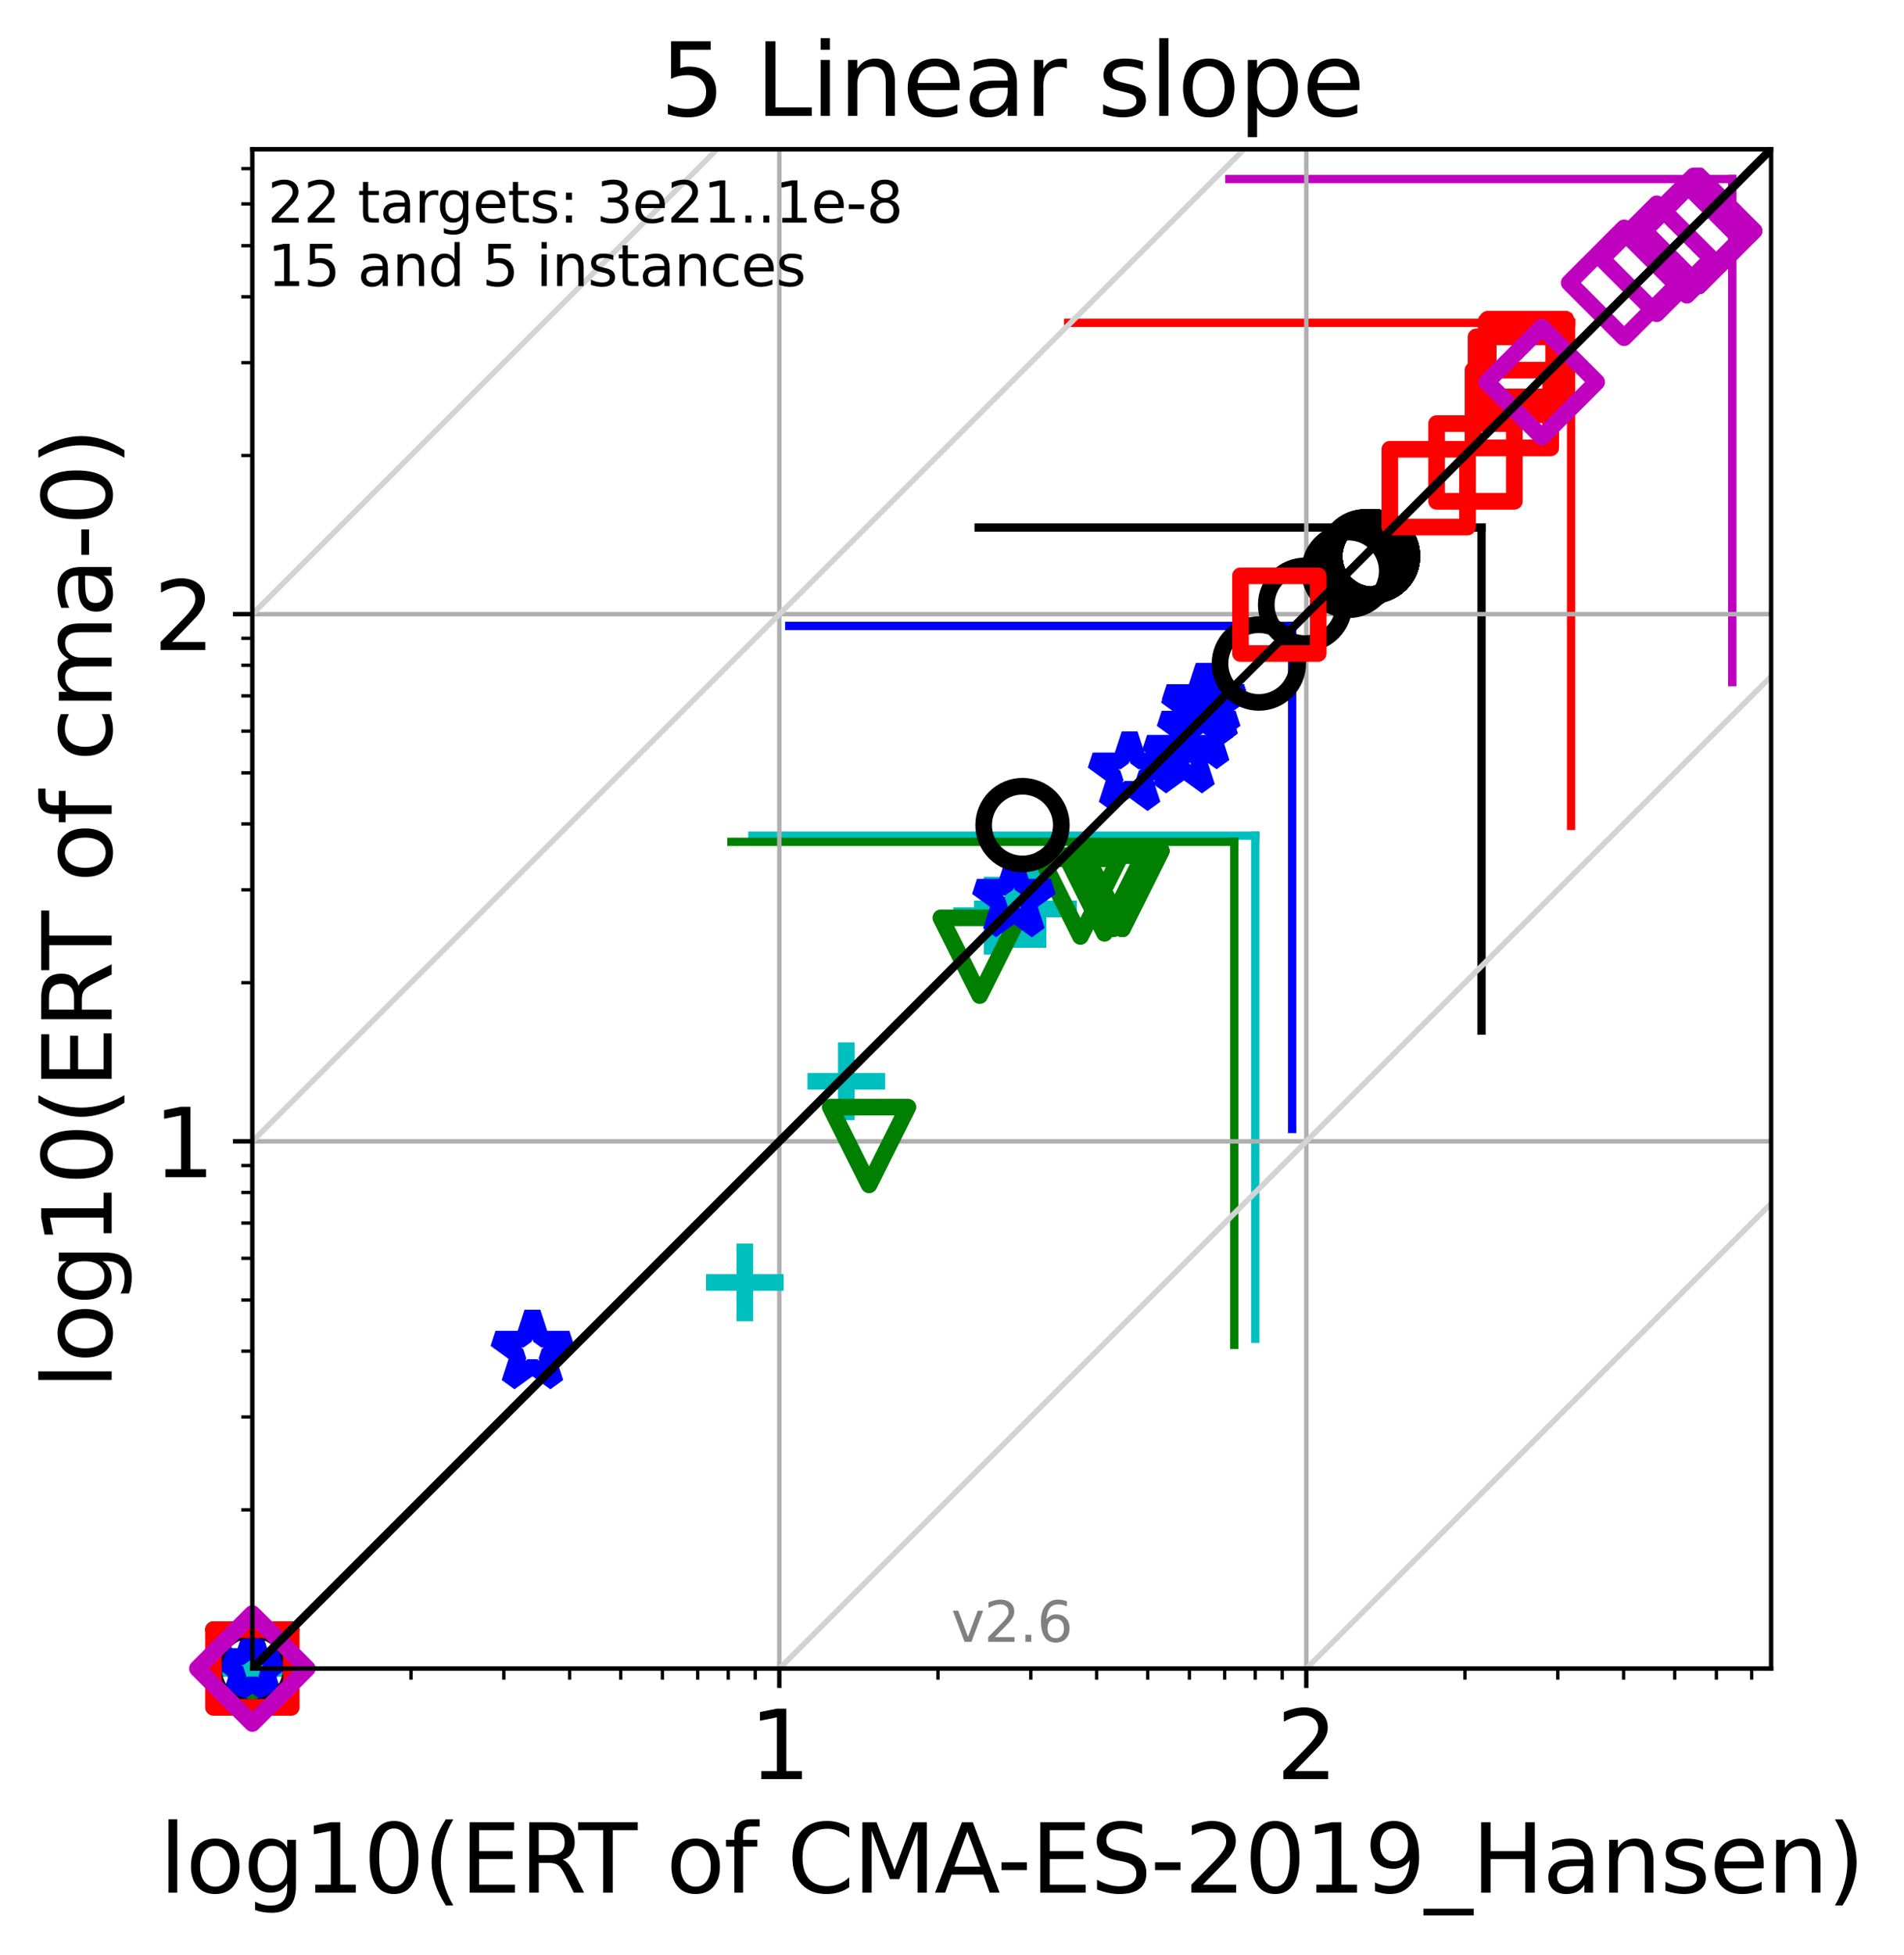 <?xml version="1.0" encoding="utf-8" standalone="no"?>
<!DOCTYPE svg PUBLIC "-//W3C//DTD SVG 1.1//EN"
  "http://www.w3.org/Graphics/SVG/1.1/DTD/svg11.dtd">
<svg xmlns:xlink="http://www.w3.org/1999/xlink" width="343.054pt" height="352.096pt" viewBox="0 0 343.054 352.096" xmlns="http://www.w3.org/2000/svg" version="1.1">
 <defs>
  <style type="text/css">*{stroke-linejoin: round; stroke-linecap: butt}</style>
 </defs>
 <g id="figure_1">
  <g id="patch_1">
   <path d="M 0 352.096 
L 343.054 352.096 
L 343.054 0 
L 0 0 
z
" style="fill: #ffffff"/>
  </g>
  <g id="axes_1">
   <g id="patch_2">
    <path d="M 45.469 300.517 
L 319.109 300.517 
L 319.109 26.877 
L 45.469 26.877 
z
" style="fill: #ffffff"/>
   </g>
   <g id="line2d_1">
    <path d="M 226.167 241.122 
L 226.167 150.517 
" clip-path="url(#pdf4731af48)" style="fill: none; stroke: #00bfbf; stroke-width: 1.5; stroke-linecap: square"/>
   </g>
   <g id="line2d_2">
    <path d="M 135.562 150.517 
L 226.167 150.517 
" clip-path="url(#pdf4731af48)" style="fill: none; stroke: #00bfbf; stroke-width: 1.5; stroke-linecap: square"/>
   </g>
   <g id="line2d_3">
    <path d="M 222.391 242.222 
L 222.391 151.617 
" clip-path="url(#pdf4731af48)" style="fill: none; stroke: #008000; stroke-width: 1.5; stroke-linecap: square"/>
   </g>
   <g id="line2d_4">
    <path d="M 131.786 151.617 
L 222.391 151.617 
" clip-path="url(#pdf4731af48)" style="fill: none; stroke: #008000; stroke-width: 1.5; stroke-linecap: square"/>
   </g>
   <g id="line2d_5">
    <path d="M 232.817 203.338 
L 232.817 112.733 
" clip-path="url(#pdf4731af48)" style="fill: none; stroke: #0000ff; stroke-width: 1.5; stroke-linecap: square"/>
   </g>
   <g id="line2d_6">
    <path d="M 142.212 112.733 
L 232.817 112.733 
" clip-path="url(#pdf4731af48)" style="fill: none; stroke: #0000ff; stroke-width: 1.5; stroke-linecap: square"/>
   </g>
   <g id="line2d_7">
    <path d="M 266.933 185.618 
L 266.933 95.012 
" clip-path="url(#pdf4731af48)" style="fill: none; stroke: #000000; stroke-width: 1.5; stroke-linecap: square"/>
   </g>
   <g id="line2d_8">
    <path d="M 176.328 95.012 
L 266.933 95.012 
" clip-path="url(#pdf4731af48)" style="fill: none; stroke: #000000; stroke-width: 1.5; stroke-linecap: square"/>
   </g>
   <g id="line2d_9">
    <path d="M 283.074 148.747 
L 283.074 58.142 
" clip-path="url(#pdf4731af48)" style="fill: none; stroke: #ff0000; stroke-width: 1.5; stroke-linecap: square"/>
   </g>
   <g id="line2d_10">
    <path d="M 192.469 58.142 
L 283.074 58.142 
" clip-path="url(#pdf4731af48)" style="fill: none; stroke: #ff0000; stroke-width: 1.5; stroke-linecap: square"/>
   </g>
   <g id="line2d_11">
    <path d="M 312.108 122.849 
L 312.108 32.244 
" clip-path="url(#pdf4731af48)" style="fill: none; stroke: #bf00bf; stroke-width: 1.5; stroke-linecap: square"/>
   </g>
   <g id="line2d_12">
    <path d="M 221.503 32.244 
L 312.108 32.244 
" clip-path="url(#pdf4731af48)" style="fill: none; stroke: #bf00bf; stroke-width: 1.5; stroke-linecap: square"/>
   </g>
   <g id="matplotlib.axis_1">
    <g id="xtick_1">
     <g id="line2d_13">
      <path d="M 140.419 300.517 
L 140.419 26.877 
" clip-path="url(#pdf4731af48)" style="fill: none; stroke: #b0b0b0; stroke-width: 0.8; stroke-linecap: square"/>
     </g>
     <g id="line2d_14">
      <defs>
       <path id="maa5100e353" d="M 0 0 
L 0 3.5 
" style="stroke: #000000; stroke-width: 0.8"/>
      </defs>
      <g>
       <use xlink:href="#maa5100e353" x="140.419" y="300.517" style="stroke: #000000; stroke-width: 0.8"/>
      </g>
     </g>
     <g id="text_1">
      <!-- 1 -->
      <g transform="translate(135.011 320.435)scale(0.17 -0.17)">
       <defs>
        <path id="DejaVuSans-31" d="M 794 531 
L 1825 531 
L 1825 4091 
L 703 3866 
L 703 4441 
L 1819 4666 
L 2450 4666 
L 2450 531 
L 3481 531 
L 3481 0 
L 794 0 
L 794 531 
z
" transform="scale(0.016)"/>
       </defs>
       <use xlink:href="#DejaVuSans-31"/>
      </g>
     </g>
    </g>
    <g id="xtick_2">
     <g id="line2d_15">
      <path d="M 235.369 300.517 
L 235.369 26.877 
" clip-path="url(#pdf4731af48)" style="fill: none; stroke: #b0b0b0; stroke-width: 0.8; stroke-linecap: square"/>
     </g>
     <g id="line2d_16">
      <g>
       <use xlink:href="#maa5100e353" x="235.369" y="300.517" style="stroke: #000000; stroke-width: 0.8"/>
      </g>
     </g>
     <g id="text_2">
      <!-- 2 -->
      <g transform="translate(229.96 320.435)scale(0.17 -0.17)">
       <defs>
        <path id="DejaVuSans-32" d="M 1228 531 
L 3431 531 
L 3431 0 
L 469 0 
L 469 531 
Q 828 903 1448 1529 
Q 2069 2156 2228 2338 
Q 2531 2678 2651 2914 
Q 2772 3150 2772 3378 
Q 2772 3750 2511 3984 
Q 2250 4219 1831 4219 
Q 1534 4219 1204 4116 
Q 875 4013 500 3803 
L 500 4441 
Q 881 4594 1212 4672 
Q 1544 4750 1819 4750 
Q 2544 4750 2975 4387 
Q 3406 4025 3406 3419 
Q 3406 3131 3298 2873 
Q 3191 2616 2906 2266 
Q 2828 2175 2409 1742 
Q 1991 1309 1228 531 
z
" transform="scale(0.016)"/>
       </defs>
       <use xlink:href="#DejaVuSans-32"/>
      </g>
     </g>
    </g>
    <g id="xtick_3">
     <g id="line2d_17">
      <defs>
       <path id="mcaf0b23f7b" d="M 0 0 
L 0 2 
" style="stroke: #000000; stroke-width: 0.6"/>
      </defs>
      <g>
       <use xlink:href="#mcaf0b23f7b" x="74.052" y="300.517" style="stroke: #000000; stroke-width: 0.6"/>
      </g>
     </g>
    </g>
    <g id="xtick_4">
     <g id="line2d_18">
      <g>
       <use xlink:href="#mcaf0b23f7b" x="90.772" y="300.517" style="stroke: #000000; stroke-width: 0.6"/>
      </g>
     </g>
    </g>
    <g id="xtick_5">
     <g id="line2d_19">
      <g>
       <use xlink:href="#mcaf0b23f7b" x="102.635" y="300.517" style="stroke: #000000; stroke-width: 0.6"/>
      </g>
     </g>
    </g>
    <g id="xtick_6">
     <g id="line2d_20">
      <g>
       <use xlink:href="#mcaf0b23f7b" x="111.836" y="300.517" style="stroke: #000000; stroke-width: 0.6"/>
      </g>
     </g>
    </g>
    <g id="xtick_7">
     <g id="line2d_21">
      <g>
       <use xlink:href="#mcaf0b23f7b" x="119.354" y="300.517" style="stroke: #000000; stroke-width: 0.6"/>
      </g>
     </g>
    </g>
    <g id="xtick_8">
     <g id="line2d_22">
      <g>
       <use xlink:href="#mcaf0b23f7b" x="125.711" y="300.517" style="stroke: #000000; stroke-width: 0.6"/>
      </g>
     </g>
    </g>
    <g id="xtick_9">
     <g id="line2d_23">
      <g>
       <use xlink:href="#mcaf0b23f7b" x="131.217" y="300.517" style="stroke: #000000; stroke-width: 0.6"/>
      </g>
     </g>
    </g>
    <g id="xtick_10">
     <g id="line2d_24">
      <g>
       <use xlink:href="#mcaf0b23f7b" x="136.074" y="300.517" style="stroke: #000000; stroke-width: 0.6"/>
      </g>
     </g>
    </g>
    <g id="xtick_11">
     <g id="line2d_25">
      <g>
       <use xlink:href="#mcaf0b23f7b" x="169.002" y="300.517" style="stroke: #000000; stroke-width: 0.6"/>
      </g>
     </g>
    </g>
    <g id="xtick_12">
     <g id="line2d_26">
      <g>
       <use xlink:href="#mcaf0b23f7b" x="185.721" y="300.517" style="stroke: #000000; stroke-width: 0.6"/>
      </g>
     </g>
    </g>
    <g id="xtick_13">
     <g id="line2d_27">
      <g>
       <use xlink:href="#mcaf0b23f7b" x="197.584" y="300.517" style="stroke: #000000; stroke-width: 0.6"/>
      </g>
     </g>
    </g>
    <g id="xtick_14">
     <g id="line2d_28">
      <g>
       <use xlink:href="#mcaf0b23f7b" x="206.786" y="300.517" style="stroke: #000000; stroke-width: 0.6"/>
      </g>
     </g>
    </g>
    <g id="xtick_15">
     <g id="line2d_29">
      <g>
       <use xlink:href="#mcaf0b23f7b" x="214.304" y="300.517" style="stroke: #000000; stroke-width: 0.6"/>
      </g>
     </g>
    </g>
    <g id="xtick_16">
     <g id="line2d_30">
      <g>
       <use xlink:href="#mcaf0b23f7b" x="220.661" y="300.517" style="stroke: #000000; stroke-width: 0.6"/>
      </g>
     </g>
    </g>
    <g id="xtick_17">
     <g id="line2d_31">
      <g>
       <use xlink:href="#mcaf0b23f7b" x="226.167" y="300.517" style="stroke: #000000; stroke-width: 0.6"/>
      </g>
     </g>
    </g>
    <g id="xtick_18">
     <g id="line2d_32">
      <g>
       <use xlink:href="#mcaf0b23f7b" x="231.024" y="300.517" style="stroke: #000000; stroke-width: 0.6"/>
      </g>
     </g>
    </g>
    <g id="xtick_19">
     <g id="line2d_33">
      <g>
       <use xlink:href="#mcaf0b23f7b" x="263.951" y="300.517" style="stroke: #000000; stroke-width: 0.6"/>
      </g>
     </g>
    </g>
    <g id="xtick_20">
     <g id="line2d_34">
      <g>
       <use xlink:href="#mcaf0b23f7b" x="280.671" y="300.517" style="stroke: #000000; stroke-width: 0.6"/>
      </g>
     </g>
    </g>
    <g id="xtick_21">
     <g id="line2d_35">
      <g>
       <use xlink:href="#mcaf0b23f7b" x="292.534" y="300.517" style="stroke: #000000; stroke-width: 0.6"/>
      </g>
     </g>
    </g>
    <g id="xtick_22">
     <g id="line2d_36">
      <g>
       <use xlink:href="#mcaf0b23f7b" x="301.736" y="300.517" style="stroke: #000000; stroke-width: 0.6"/>
      </g>
     </g>
    </g>
    <g id="xtick_23">
     <g id="line2d_37">
      <g>
       <use xlink:href="#mcaf0b23f7b" x="309.254" y="300.517" style="stroke: #000000; stroke-width: 0.6"/>
      </g>
     </g>
    </g>
    <g id="xtick_24">
     <g id="line2d_38">
      <g>
       <use xlink:href="#mcaf0b23f7b" x="315.61" y="300.517" style="stroke: #000000; stroke-width: 0.6"/>
      </g>
     </g>
    </g>
    <g id="text_3">
     <!-- log10(ERT of CMA-ES-2019_Hansen) -->
     <g transform="translate(28.725 340.887)scale(0.17 -0.17)">
      <defs>
       <path id="DejaVuSans-6c" d="M 603 4863 
L 1178 4863 
L 1178 0 
L 603 0 
L 603 4863 
z
" transform="scale(0.016)"/>
       <path id="DejaVuSans-6f" d="M 1959 3097 
Q 1497 3097 1228 2736 
Q 959 2375 959 1747 
Q 959 1119 1226 758 
Q 1494 397 1959 397 
Q 2419 397 2687 759 
Q 2956 1122 2956 1747 
Q 2956 2369 2687 2733 
Q 2419 3097 1959 3097 
z
M 1959 3584 
Q 2709 3584 3137 3096 
Q 3566 2609 3566 1747 
Q 3566 888 3137 398 
Q 2709 -91 1959 -91 
Q 1206 -91 779 398 
Q 353 888 353 1747 
Q 353 2609 779 3096 
Q 1206 3584 1959 3584 
z
" transform="scale(0.016)"/>
       <path id="DejaVuSans-67" d="M 2906 1791 
Q 2906 2416 2648 2759 
Q 2391 3103 1925 3103 
Q 1463 3103 1205 2759 
Q 947 2416 947 1791 
Q 947 1169 1205 825 
Q 1463 481 1925 481 
Q 2391 481 2648 825 
Q 2906 1169 2906 1791 
z
M 3481 434 
Q 3481 -459 3084 -895 
Q 2688 -1331 1869 -1331 
Q 1566 -1331 1297 -1286 
Q 1028 -1241 775 -1147 
L 775 -588 
Q 1028 -725 1275 -790 
Q 1522 -856 1778 -856 
Q 2344 -856 2625 -561 
Q 2906 -266 2906 331 
L 2906 616 
Q 2728 306 2450 153 
Q 2172 0 1784 0 
Q 1141 0 747 490 
Q 353 981 353 1791 
Q 353 2603 747 3093 
Q 1141 3584 1784 3584 
Q 2172 3584 2450 3431 
Q 2728 3278 2906 2969 
L 2906 3500 
L 3481 3500 
L 3481 434 
z
" transform="scale(0.016)"/>
       <path id="DejaVuSans-30" d="M 2034 4250 
Q 1547 4250 1301 3770 
Q 1056 3291 1056 2328 
Q 1056 1369 1301 889 
Q 1547 409 2034 409 
Q 2525 409 2770 889 
Q 3016 1369 3016 2328 
Q 3016 3291 2770 3770 
Q 2525 4250 2034 4250 
z
M 2034 4750 
Q 2819 4750 3233 4129 
Q 3647 3509 3647 2328 
Q 3647 1150 3233 529 
Q 2819 -91 2034 -91 
Q 1250 -91 836 529 
Q 422 1150 422 2328 
Q 422 3509 836 4129 
Q 1250 4750 2034 4750 
z
" transform="scale(0.016)"/>
       <path id="DejaVuSans-28" d="M 1984 4856 
Q 1566 4138 1362 3434 
Q 1159 2731 1159 2009 
Q 1159 1288 1364 580 
Q 1569 -128 1984 -844 
L 1484 -844 
Q 1016 -109 783 600 
Q 550 1309 550 2009 
Q 550 2706 781 3412 
Q 1013 4119 1484 4856 
L 1984 4856 
z
" transform="scale(0.016)"/>
       <path id="DejaVuSans-45" d="M 628 4666 
L 3578 4666 
L 3578 4134 
L 1259 4134 
L 1259 2753 
L 3481 2753 
L 3481 2222 
L 1259 2222 
L 1259 531 
L 3634 531 
L 3634 0 
L 628 0 
L 628 4666 
z
" transform="scale(0.016)"/>
       <path id="DejaVuSans-52" d="M 2841 2188 
Q 3044 2119 3236 1894 
Q 3428 1669 3622 1275 
L 4263 0 
L 3584 0 
L 2988 1197 
Q 2756 1666 2539 1819 
Q 2322 1972 1947 1972 
L 1259 1972 
L 1259 0 
L 628 0 
L 628 4666 
L 2053 4666 
Q 2853 4666 3247 4331 
Q 3641 3997 3641 3322 
Q 3641 2881 3436 2590 
Q 3231 2300 2841 2188 
z
M 1259 4147 
L 1259 2491 
L 2053 2491 
Q 2509 2491 2742 2702 
Q 2975 2913 2975 3322 
Q 2975 3731 2742 3939 
Q 2509 4147 2053 4147 
L 1259 4147 
z
" transform="scale(0.016)"/>
       <path id="DejaVuSans-54" d="M -19 4666 
L 3928 4666 
L 3928 4134 
L 2272 4134 
L 2272 0 
L 1638 0 
L 1638 4134 
L -19 4134 
L -19 4666 
z
" transform="scale(0.016)"/>
       <path id="DejaVuSans-20" transform="scale(0.016)"/>
       <path id="DejaVuSans-66" d="M 2375 4863 
L 2375 4384 
L 1825 4384 
Q 1516 4384 1395 4259 
Q 1275 4134 1275 3809 
L 1275 3500 
L 2222 3500 
L 2222 3053 
L 1275 3053 
L 1275 0 
L 697 0 
L 697 3053 
L 147 3053 
L 147 3500 
L 697 3500 
L 697 3744 
Q 697 4328 969 4595 
Q 1241 4863 1831 4863 
L 2375 4863 
z
" transform="scale(0.016)"/>
       <path id="DejaVuSans-43" d="M 4122 4306 
L 4122 3641 
Q 3803 3938 3442 4084 
Q 3081 4231 2675 4231 
Q 1875 4231 1450 3742 
Q 1025 3253 1025 2328 
Q 1025 1406 1450 917 
Q 1875 428 2675 428 
Q 3081 428 3442 575 
Q 3803 722 4122 1019 
L 4122 359 
Q 3791 134 3420 21 
Q 3050 -91 2638 -91 
Q 1578 -91 968 557 
Q 359 1206 359 2328 
Q 359 3453 968 4101 
Q 1578 4750 2638 4750 
Q 3056 4750 3426 4639 
Q 3797 4528 4122 4306 
z
" transform="scale(0.016)"/>
       <path id="DejaVuSans-4d" d="M 628 4666 
L 1569 4666 
L 2759 1491 
L 3956 4666 
L 4897 4666 
L 4897 0 
L 4281 0 
L 4281 4097 
L 3078 897 
L 2444 897 
L 1241 4097 
L 1241 0 
L 628 0 
L 628 4666 
z
" transform="scale(0.016)"/>
       <path id="DejaVuSans-41" d="M 2188 4044 
L 1331 1722 
L 3047 1722 
L 2188 4044 
z
M 1831 4666 
L 2547 4666 
L 4325 0 
L 3669 0 
L 3244 1197 
L 1141 1197 
L 716 0 
L 50 0 
L 1831 4666 
z
" transform="scale(0.016)"/>
       <path id="DejaVuSans-2d" d="M 313 2009 
L 1997 2009 
L 1997 1497 
L 313 1497 
L 313 2009 
z
" transform="scale(0.016)"/>
       <path id="DejaVuSans-53" d="M 3425 4513 
L 3425 3897 
Q 3066 4069 2747 4153 
Q 2428 4238 2131 4238 
Q 1616 4238 1336 4038 
Q 1056 3838 1056 3469 
Q 1056 3159 1242 3001 
Q 1428 2844 1947 2747 
L 2328 2669 
Q 3034 2534 3370 2195 
Q 3706 1856 3706 1288 
Q 3706 609 3251 259 
Q 2797 -91 1919 -91 
Q 1588 -91 1214 -16 
Q 841 59 441 206 
L 441 856 
Q 825 641 1194 531 
Q 1563 422 1919 422 
Q 2459 422 2753 634 
Q 3047 847 3047 1241 
Q 3047 1584 2836 1778 
Q 2625 1972 2144 2069 
L 1759 2144 
Q 1053 2284 737 2584 
Q 422 2884 422 3419 
Q 422 4038 858 4394 
Q 1294 4750 2059 4750 
Q 2388 4750 2728 4690 
Q 3069 4631 3425 4513 
z
" transform="scale(0.016)"/>
       <path id="DejaVuSans-39" d="M 703 97 
L 703 672 
Q 941 559 1184 500 
Q 1428 441 1663 441 
Q 2288 441 2617 861 
Q 2947 1281 2994 2138 
Q 2813 1869 2534 1725 
Q 2256 1581 1919 1581 
Q 1219 1581 811 2004 
Q 403 2428 403 3163 
Q 403 3881 828 4315 
Q 1253 4750 1959 4750 
Q 2769 4750 3195 4129 
Q 3622 3509 3622 2328 
Q 3622 1225 3098 567 
Q 2575 -91 1691 -91 
Q 1453 -91 1209 -44 
Q 966 3 703 97 
z
M 1959 2075 
Q 2384 2075 2632 2365 
Q 2881 2656 2881 3163 
Q 2881 3666 2632 3958 
Q 2384 4250 1959 4250 
Q 1534 4250 1286 3958 
Q 1038 3666 1038 3163 
Q 1038 2656 1286 2365 
Q 1534 2075 1959 2075 
z
" transform="scale(0.016)"/>
       <path id="DejaVuSans-5f" d="M 3263 -1063 
L 3263 -1509 
L -63 -1509 
L -63 -1063 
L 3263 -1063 
z
" transform="scale(0.016)"/>
       <path id="DejaVuSans-48" d="M 628 4666 
L 1259 4666 
L 1259 2753 
L 3553 2753 
L 3553 4666 
L 4184 4666 
L 4184 0 
L 3553 0 
L 3553 2222 
L 1259 2222 
L 1259 0 
L 628 0 
L 628 4666 
z
" transform="scale(0.016)"/>
       <path id="DejaVuSans-61" d="M 2194 1759 
Q 1497 1759 1228 1600 
Q 959 1441 959 1056 
Q 959 750 1161 570 
Q 1363 391 1709 391 
Q 2188 391 2477 730 
Q 2766 1069 2766 1631 
L 2766 1759 
L 2194 1759 
z
M 3341 1997 
L 3341 0 
L 2766 0 
L 2766 531 
Q 2569 213 2275 61 
Q 1981 -91 1556 -91 
Q 1019 -91 701 211 
Q 384 513 384 1019 
Q 384 1609 779 1909 
Q 1175 2209 1959 2209 
L 2766 2209 
L 2766 2266 
Q 2766 2663 2505 2880 
Q 2244 3097 1772 3097 
Q 1472 3097 1187 3025 
Q 903 2953 641 2809 
L 641 3341 
Q 956 3463 1253 3523 
Q 1550 3584 1831 3584 
Q 2591 3584 2966 3190 
Q 3341 2797 3341 1997 
z
" transform="scale(0.016)"/>
       <path id="DejaVuSans-6e" d="M 3513 2113 
L 3513 0 
L 2938 0 
L 2938 2094 
Q 2938 2591 2744 2837 
Q 2550 3084 2163 3084 
Q 1697 3084 1428 2787 
Q 1159 2491 1159 1978 
L 1159 0 
L 581 0 
L 581 3500 
L 1159 3500 
L 1159 2956 
Q 1366 3272 1645 3428 
Q 1925 3584 2291 3584 
Q 2894 3584 3203 3211 
Q 3513 2838 3513 2113 
z
" transform="scale(0.016)"/>
       <path id="DejaVuSans-73" d="M 2834 3397 
L 2834 2853 
Q 2591 2978 2328 3040 
Q 2066 3103 1784 3103 
Q 1356 3103 1142 2972 
Q 928 2841 928 2578 
Q 928 2378 1081 2264 
Q 1234 2150 1697 2047 
L 1894 2003 
Q 2506 1872 2764 1633 
Q 3022 1394 3022 966 
Q 3022 478 2636 193 
Q 2250 -91 1575 -91 
Q 1294 -91 989 -36 
Q 684 19 347 128 
L 347 722 
Q 666 556 975 473 
Q 1284 391 1588 391 
Q 1994 391 2212 530 
Q 2431 669 2431 922 
Q 2431 1156 2273 1281 
Q 2116 1406 1581 1522 
L 1381 1569 
Q 847 1681 609 1914 
Q 372 2147 372 2553 
Q 372 3047 722 3315 
Q 1072 3584 1716 3584 
Q 2034 3584 2315 3537 
Q 2597 3491 2834 3397 
z
" transform="scale(0.016)"/>
       <path id="DejaVuSans-65" d="M 3597 1894 
L 3597 1613 
L 953 1613 
Q 991 1019 1311 708 
Q 1631 397 2203 397 
Q 2534 397 2845 478 
Q 3156 559 3463 722 
L 3463 178 
Q 3153 47 2828 -22 
Q 2503 -91 2169 -91 
Q 1331 -91 842 396 
Q 353 884 353 1716 
Q 353 2575 817 3079 
Q 1281 3584 2069 3584 
Q 2775 3584 3186 3129 
Q 3597 2675 3597 1894 
z
M 3022 2063 
Q 3016 2534 2758 2815 
Q 2500 3097 2075 3097 
Q 1594 3097 1305 2825 
Q 1016 2553 972 2059 
L 3022 2063 
z
" transform="scale(0.016)"/>
       <path id="DejaVuSans-29" d="M 513 4856 
L 1013 4856 
Q 1481 4119 1714 3412 
Q 1947 2706 1947 2009 
Q 1947 1309 1714 600 
Q 1481 -109 1013 -844 
L 513 -844 
Q 928 -128 1133 580 
Q 1338 1288 1338 2009 
Q 1338 2731 1133 3434 
Q 928 4138 513 4856 
z
" transform="scale(0.016)"/>
      </defs>
      <use xlink:href="#DejaVuSans-6c"/>
      <use xlink:href="#DejaVuSans-6f" x="27.783"/>
      <use xlink:href="#DejaVuSans-67" x="88.965"/>
      <use xlink:href="#DejaVuSans-31" x="152.441"/>
      <use xlink:href="#DejaVuSans-30" x="216.064"/>
      <use xlink:href="#DejaVuSans-28" x="279.688"/>
      <use xlink:href="#DejaVuSans-45" x="318.701"/>
      <use xlink:href="#DejaVuSans-52" x="381.885"/>
      <use xlink:href="#DejaVuSans-54" x="444.117"/>
      <use xlink:href="#DejaVuSans-20" x="505.201"/>
      <use xlink:href="#DejaVuSans-6f" x="536.988"/>
      <use xlink:href="#DejaVuSans-66" x="598.17"/>
      <use xlink:href="#DejaVuSans-20" x="633.375"/>
      <use xlink:href="#DejaVuSans-43" x="665.162"/>
      <use xlink:href="#DejaVuSans-4d" x="734.986"/>
      <use xlink:href="#DejaVuSans-41" x="821.266"/>
      <use xlink:href="#DejaVuSans-2d" x="887.424"/>
      <use xlink:href="#DejaVuSans-45" x="923.508"/>
      <use xlink:href="#DejaVuSans-53" x="986.691"/>
      <use xlink:href="#DejaVuSans-2d" x="1050.168"/>
      <use xlink:href="#DejaVuSans-32" x="1086.252"/>
      <use xlink:href="#DejaVuSans-30" x="1149.875"/>
      <use xlink:href="#DejaVuSans-31" x="1213.498"/>
      <use xlink:href="#DejaVuSans-39" x="1277.121"/>
      <use xlink:href="#DejaVuSans-5f" x="1340.744"/>
      <use xlink:href="#DejaVuSans-48" x="1390.744"/>
      <use xlink:href="#DejaVuSans-61" x="1465.939"/>
      <use xlink:href="#DejaVuSans-6e" x="1527.219"/>
      <use xlink:href="#DejaVuSans-73" x="1590.598"/>
      <use xlink:href="#DejaVuSans-65" x="1642.697"/>
      <use xlink:href="#DejaVuSans-6e" x="1704.221"/>
      <use xlink:href="#DejaVuSans-29" x="1767.6"/>
     </g>
    </g>
   </g>
   <g id="matplotlib.axis_2">
    <g id="ytick_1">
     <g id="line2d_39">
      <path d="M 45.469 205.567 
L 319.109 205.567 
" clip-path="url(#pdf4731af48)" style="fill: none; stroke: #b0b0b0; stroke-width: 0.8; stroke-linecap: square"/>
     </g>
     <g id="line2d_40">
      <defs>
       <path id="m59a9582588" d="M 0 0 
L -3.5 0 
" style="stroke: #000000; stroke-width: 0.8"/>
      </defs>
      <g>
       <use xlink:href="#m59a9582588" x="45.469" y="205.567" style="stroke: #000000; stroke-width: 0.8"/>
      </g>
     </g>
     <g id="text_4">
      <!-- 1 -->
      <g transform="translate(27.653 212.026)scale(0.17 -0.17)">
       <use xlink:href="#DejaVuSans-31"/>
      </g>
     </g>
    </g>
    <g id="ytick_2">
     <g id="line2d_41">
      <path d="M 45.469 110.618 
L 319.109 110.618 
" clip-path="url(#pdf4731af48)" style="fill: none; stroke: #b0b0b0; stroke-width: 0.8; stroke-linecap: square"/>
     </g>
     <g id="line2d_42">
      <g>
       <use xlink:href="#m59a9582588" x="45.469" y="110.618" style="stroke: #000000; stroke-width: 0.8"/>
      </g>
     </g>
     <g id="text_5">
      <!-- 2 -->
      <g transform="translate(27.653 117.076)scale(0.17 -0.17)">
       <use xlink:href="#DejaVuSans-32"/>
      </g>
     </g>
    </g>
    <g id="ytick_3">
     <g id="line2d_43">
      <defs>
       <path id="m64d6cd343d" d="M 0 0 
L -2 0 
" style="stroke: #000000; stroke-width: 0.6"/>
      </defs>
      <g>
       <use xlink:href="#m64d6cd343d" x="45.469" y="271.934" style="stroke: #000000; stroke-width: 0.6"/>
      </g>
     </g>
    </g>
    <g id="ytick_4">
     <g id="line2d_44">
      <g>
       <use xlink:href="#m64d6cd343d" x="45.469" y="255.215" style="stroke: #000000; stroke-width: 0.6"/>
      </g>
     </g>
    </g>
    <g id="ytick_5">
     <g id="line2d_45">
      <g>
       <use xlink:href="#m64d6cd343d" x="45.469" y="243.352" style="stroke: #000000; stroke-width: 0.6"/>
      </g>
     </g>
    </g>
    <g id="ytick_6">
     <g id="line2d_46">
      <g>
       <use xlink:href="#m64d6cd343d" x="45.469" y="234.15" style="stroke: #000000; stroke-width: 0.6"/>
      </g>
     </g>
    </g>
    <g id="ytick_7">
     <g id="line2d_47">
      <g>
       <use xlink:href="#m64d6cd343d" x="45.469" y="226.632" style="stroke: #000000; stroke-width: 0.6"/>
      </g>
     </g>
    </g>
    <g id="ytick_8">
     <g id="line2d_48">
      <g>
       <use xlink:href="#m64d6cd343d" x="45.469" y="220.275" style="stroke: #000000; stroke-width: 0.6"/>
      </g>
     </g>
    </g>
    <g id="ytick_9">
     <g id="line2d_49">
      <g>
       <use xlink:href="#m64d6cd343d" x="45.469" y="214.769" style="stroke: #000000; stroke-width: 0.6"/>
      </g>
     </g>
    </g>
    <g id="ytick_10">
     <g id="line2d_50">
      <g>
       <use xlink:href="#m64d6cd343d" x="45.469" y="209.912" style="stroke: #000000; stroke-width: 0.6"/>
      </g>
     </g>
    </g>
    <g id="ytick_11">
     <g id="line2d_51">
      <g>
       <use xlink:href="#m64d6cd343d" x="45.469" y="176.985" style="stroke: #000000; stroke-width: 0.6"/>
      </g>
     </g>
    </g>
    <g id="ytick_12">
     <g id="line2d_52">
      <g>
       <use xlink:href="#m64d6cd343d" x="45.469" y="160.265" style="stroke: #000000; stroke-width: 0.6"/>
      </g>
     </g>
    </g>
    <g id="ytick_13">
     <g id="line2d_53">
      <g>
       <use xlink:href="#m64d6cd343d" x="45.469" y="148.402" style="stroke: #000000; stroke-width: 0.6"/>
      </g>
     </g>
    </g>
    <g id="ytick_14">
     <g id="line2d_54">
      <g>
       <use xlink:href="#m64d6cd343d" x="45.469" y="139.2" style="stroke: #000000; stroke-width: 0.6"/>
      </g>
     </g>
    </g>
    <g id="ytick_15">
     <g id="line2d_55">
      <g>
       <use xlink:href="#m64d6cd343d" x="45.469" y="131.682" style="stroke: #000000; stroke-width: 0.6"/>
      </g>
     </g>
    </g>
    <g id="ytick_16">
     <g id="line2d_56">
      <g>
       <use xlink:href="#m64d6cd343d" x="45.469" y="125.326" style="stroke: #000000; stroke-width: 0.6"/>
      </g>
     </g>
    </g>
    <g id="ytick_17">
     <g id="line2d_57">
      <g>
       <use xlink:href="#m64d6cd343d" x="45.469" y="119.819" style="stroke: #000000; stroke-width: 0.6"/>
      </g>
     </g>
    </g>
    <g id="ytick_18">
     <g id="line2d_58">
      <g>
       <use xlink:href="#m64d6cd343d" x="45.469" y="114.962" style="stroke: #000000; stroke-width: 0.6"/>
      </g>
     </g>
    </g>
    <g id="ytick_19">
     <g id="line2d_59">
      <g>
       <use xlink:href="#m64d6cd343d" x="45.469" y="82.035" style="stroke: #000000; stroke-width: 0.6"/>
      </g>
     </g>
    </g>
    <g id="ytick_20">
     <g id="line2d_60">
      <g>
       <use xlink:href="#m64d6cd343d" x="45.469" y="65.315" style="stroke: #000000; stroke-width: 0.6"/>
      </g>
     </g>
    </g>
    <g id="ytick_21">
     <g id="line2d_61">
      <g>
       <use xlink:href="#m64d6cd343d" x="45.469" y="53.452" style="stroke: #000000; stroke-width: 0.6"/>
      </g>
     </g>
    </g>
    <g id="ytick_22">
     <g id="line2d_62">
      <g>
       <use xlink:href="#m64d6cd343d" x="45.469" y="44.251" style="stroke: #000000; stroke-width: 0.6"/>
      </g>
     </g>
    </g>
    <g id="ytick_23">
     <g id="line2d_63">
      <g>
       <use xlink:href="#m64d6cd343d" x="45.469" y="36.732" style="stroke: #000000; stroke-width: 0.6"/>
      </g>
     </g>
    </g>
    <g id="ytick_24">
     <g id="line2d_64">
      <g>
       <use xlink:href="#m64d6cd343d" x="45.469" y="30.376" style="stroke: #000000; stroke-width: 0.6"/>
      </g>
     </g>
    </g>
    <g id="text_6">
     <!-- log10(ERT of cma-0) -->
     <g transform="translate(20.117 250.19)rotate(-90)scale(0.17 -0.17)">
      <defs>
       <path id="DejaVuSans-63" d="M 3122 3366 
L 3122 2828 
Q 2878 2963 2633 3030 
Q 2388 3097 2138 3097 
Q 1578 3097 1268 2742 
Q 959 2388 959 1747 
Q 959 1106 1268 751 
Q 1578 397 2138 397 
Q 2388 397 2633 464 
Q 2878 531 3122 666 
L 3122 134 
Q 2881 22 2623 -34 
Q 2366 -91 2075 -91 
Q 1284 -91 818 406 
Q 353 903 353 1747 
Q 353 2603 823 3093 
Q 1294 3584 2113 3584 
Q 2378 3584 2631 3529 
Q 2884 3475 3122 3366 
z
" transform="scale(0.016)"/>
       <path id="DejaVuSans-6d" d="M 3328 2828 
Q 3544 3216 3844 3400 
Q 4144 3584 4550 3584 
Q 5097 3584 5394 3201 
Q 5691 2819 5691 2113 
L 5691 0 
L 5113 0 
L 5113 2094 
Q 5113 2597 4934 2840 
Q 4756 3084 4391 3084 
Q 3944 3084 3684 2787 
Q 3425 2491 3425 1978 
L 3425 0 
L 2847 0 
L 2847 2094 
Q 2847 2600 2669 2842 
Q 2491 3084 2119 3084 
Q 1678 3084 1418 2786 
Q 1159 2488 1159 1978 
L 1159 0 
L 581 0 
L 581 3500 
L 1159 3500 
L 1159 2956 
Q 1356 3278 1631 3431 
Q 1906 3584 2284 3584 
Q 2666 3584 2933 3390 
Q 3200 3197 3328 2828 
z
" transform="scale(0.016)"/>
      </defs>
      <use xlink:href="#DejaVuSans-6c"/>
      <use xlink:href="#DejaVuSans-6f" x="27.783"/>
      <use xlink:href="#DejaVuSans-67" x="88.965"/>
      <use xlink:href="#DejaVuSans-31" x="152.441"/>
      <use xlink:href="#DejaVuSans-30" x="216.064"/>
      <use xlink:href="#DejaVuSans-28" x="279.688"/>
      <use xlink:href="#DejaVuSans-45" x="318.701"/>
      <use xlink:href="#DejaVuSans-52" x="381.885"/>
      <use xlink:href="#DejaVuSans-54" x="444.117"/>
      <use xlink:href="#DejaVuSans-20" x="505.201"/>
      <use xlink:href="#DejaVuSans-6f" x="536.988"/>
      <use xlink:href="#DejaVuSans-66" x="598.17"/>
      <use xlink:href="#DejaVuSans-20" x="633.375"/>
      <use xlink:href="#DejaVuSans-63" x="665.162"/>
      <use xlink:href="#DejaVuSans-6d" x="720.143"/>
      <use xlink:href="#DejaVuSans-61" x="817.555"/>
      <use xlink:href="#DejaVuSans-2d" x="878.834"/>
      <use xlink:href="#DejaVuSans-30" x="914.918"/>
      <use xlink:href="#DejaVuSans-29" x="978.541"/>
     </g>
    </g>
   </g>
   <g id="line2d_65">
    <defs>
     <path id="mf9253038f4" d="M -7 0 
L 7 0 
M 0 7 
L 0 -7 
" style="stroke: #00bfbf; stroke-width: 3"/>
    </defs>
    <g>
     <use xlink:href="#mf9253038f4" x="45.469" y="300.517" style="fill-opacity: 0; stroke: #00bfbf; stroke-width: 3"/>
     <use xlink:href="#mf9253038f4" x="45.469" y="300.517" style="fill-opacity: 0; stroke: #00bfbf; stroke-width: 3"/>
     <use xlink:href="#mf9253038f4" x="134.199" y="230.977" style="fill-opacity: 0; stroke: #00bfbf; stroke-width: 3"/>
     <use xlink:href="#mf9253038f4" x="152.487" y="194.749" style="fill-opacity: 0; stroke: #00bfbf; stroke-width: 3"/>
     <use xlink:href="#mf9253038f4" x="178.749" y="164.916" style="fill-opacity: 0; stroke: #00bfbf; stroke-width: 3"/>
     <use xlink:href="#mf9253038f4" x="182.482" y="163.703" style="fill-opacity: 0; stroke: #00bfbf; stroke-width: 3"/>
     <use xlink:href="#mf9253038f4" x="185.353" y="163.703" style="fill-opacity: 0; stroke: #00bfbf; stroke-width: 3"/>
     <use xlink:href="#mf9253038f4" x="186.985" y="163.703" style="fill-opacity: 0; stroke: #00bfbf; stroke-width: 3"/>
     <use xlink:href="#mf9253038f4" x="186.985" y="163.703" style="fill-opacity: 0; stroke: #00bfbf; stroke-width: 3"/>
     <use xlink:href="#mf9253038f4" x="186.985" y="163.703" style="fill-opacity: 0; stroke: #00bfbf; stroke-width: 3"/>
     <use xlink:href="#mf9253038f4" x="186.985" y="163.703" style="fill-opacity: 0; stroke: #00bfbf; stroke-width: 3"/>
     <use xlink:href="#mf9253038f4" x="186.985" y="163.703" style="fill-opacity: 0; stroke: #00bfbf; stroke-width: 3"/>
     <use xlink:href="#mf9253038f4" x="186.985" y="163.703" style="fill-opacity: 0; stroke: #00bfbf; stroke-width: 3"/>
     <use xlink:href="#mf9253038f4" x="186.985" y="163.703" style="fill-opacity: 0; stroke: #00bfbf; stroke-width: 3"/>
     <use xlink:href="#mf9253038f4" x="186.985" y="163.703" style="fill-opacity: 0; stroke: #00bfbf; stroke-width: 3"/>
     <use xlink:href="#mf9253038f4" x="186.985" y="163.703" style="fill-opacity: 0; stroke: #00bfbf; stroke-width: 3"/>
     <use xlink:href="#mf9253038f4" x="186.985" y="163.703" style="fill-opacity: 0; stroke: #00bfbf; stroke-width: 3"/>
     <use xlink:href="#mf9253038f4" x="186.985" y="163.703" style="fill-opacity: 0; stroke: #00bfbf; stroke-width: 3"/>
     <use xlink:href="#mf9253038f4" x="186.985" y="163.703" style="fill-opacity: 0; stroke: #00bfbf; stroke-width: 3"/>
     <use xlink:href="#mf9253038f4" x="186.985" y="163.703" style="fill-opacity: 0; stroke: #00bfbf; stroke-width: 3"/>
     <use xlink:href="#mf9253038f4" x="186.985" y="163.703" style="fill-opacity: 0; stroke: #00bfbf; stroke-width: 3"/>
     <use xlink:href="#mf9253038f4" x="186.985" y="163.703" style="fill-opacity: 0; stroke: #00bfbf; stroke-width: 3"/>
    </g>
   </g>
   <g id="line2d_66">
    <defs>
     <path id="m33e5e1b5a3" d="M -0 7 
L 7 -7 
L -7 -7 
z
" style="stroke: #008000; stroke-width: 3; stroke-linejoin: miter"/>
    </defs>
    <g>
     <use xlink:href="#m33e5e1b5a3" x="45.469" y="300.517" style="fill-opacity: 0; stroke: #008000; stroke-width: 3; stroke-linejoin: miter"/>
     <use xlink:href="#m33e5e1b5a3" x="45.469" y="300.517" style="fill-opacity: 0; stroke: #008000; stroke-width: 3; stroke-linejoin: miter"/>
     <use xlink:href="#m33e5e1b5a3" x="156.585" y="206.401" style="fill-opacity: 0; stroke: #008000; stroke-width: 3; stroke-linejoin: miter"/>
     <use xlink:href="#m33e5e1b5a3" x="176.52" y="172.311" style="fill-opacity: 0; stroke: #008000; stroke-width: 3; stroke-linejoin: miter"/>
     <use xlink:href="#m33e5e1b5a3" x="194.666" y="161.663" style="fill-opacity: 0; stroke: #008000; stroke-width: 3; stroke-linejoin: miter"/>
     <use xlink:href="#m33e5e1b5a3" x="199.003" y="161.098" style="fill-opacity: 0; stroke: #008000; stroke-width: 3; stroke-linejoin: miter"/>
     <use xlink:href="#m33e5e1b5a3" x="200.63" y="160.265" style="fill-opacity: 0; stroke: #008000; stroke-width: 3; stroke-linejoin: miter"/>
     <use xlink:href="#m33e5e1b5a3" x="200.63" y="160.265" style="fill-opacity: 0; stroke: #008000; stroke-width: 3; stroke-linejoin: miter"/>
     <use xlink:href="#m33e5e1b5a3" x="202.196" y="160.265" style="fill-opacity: 0; stroke: #008000; stroke-width: 3; stroke-linejoin: miter"/>
     <use xlink:href="#m33e5e1b5a3" x="202.196" y="160.265" style="fill-opacity: 0; stroke: #008000; stroke-width: 3; stroke-linejoin: miter"/>
     <use xlink:href="#m33e5e1b5a3" x="202.196" y="160.265" style="fill-opacity: 0; stroke: #008000; stroke-width: 3; stroke-linejoin: miter"/>
     <use xlink:href="#m33e5e1b5a3" x="202.196" y="160.265" style="fill-opacity: 0; stroke: #008000; stroke-width: 3; stroke-linejoin: miter"/>
     <use xlink:href="#m33e5e1b5a3" x="202.196" y="160.265" style="fill-opacity: 0; stroke: #008000; stroke-width: 3; stroke-linejoin: miter"/>
     <use xlink:href="#m33e5e1b5a3" x="202.196" y="160.265" style="fill-opacity: 0; stroke: #008000; stroke-width: 3; stroke-linejoin: miter"/>
     <use xlink:href="#m33e5e1b5a3" x="202.196" y="160.265" style="fill-opacity: 0; stroke: #008000; stroke-width: 3; stroke-linejoin: miter"/>
     <use xlink:href="#m33e5e1b5a3" x="202.196" y="160.265" style="fill-opacity: 0; stroke: #008000; stroke-width: 3; stroke-linejoin: miter"/>
     <use xlink:href="#m33e5e1b5a3" x="202.196" y="160.265" style="fill-opacity: 0; stroke: #008000; stroke-width: 3; stroke-linejoin: miter"/>
     <use xlink:href="#m33e5e1b5a3" x="202.196" y="160.265" style="fill-opacity: 0; stroke: #008000; stroke-width: 3; stroke-linejoin: miter"/>
     <use xlink:href="#m33e5e1b5a3" x="202.196" y="160.265" style="fill-opacity: 0; stroke: #008000; stroke-width: 3; stroke-linejoin: miter"/>
     <use xlink:href="#m33e5e1b5a3" x="202.196" y="160.265" style="fill-opacity: 0; stroke: #008000; stroke-width: 3; stroke-linejoin: miter"/>
     <use xlink:href="#m33e5e1b5a3" x="202.196" y="160.265" style="fill-opacity: 0; stroke: #008000; stroke-width: 3; stroke-linejoin: miter"/>
     <use xlink:href="#m33e5e1b5a3" x="202.196" y="160.265" style="fill-opacity: 0; stroke: #008000; stroke-width: 3; stroke-linejoin: miter"/>
    </g>
   </g>
   <g id="line2d_67">
    <defs>
     <path id="mc5e7022b69" d="M 0 -7 
L -1.572 -2.163 
L -6.657 -2.163 
L -2.543 0.826 
L -4.114 5.663 
L -0 2.674 
L 4.114 5.663 
L 2.543 0.826 
L 6.657 -2.163 
L 1.572 -2.163 
z
" style="stroke: #0000ff; stroke-width: 3; stroke-linejoin: bevel"/>
    </defs>
    <g>
     <use xlink:href="#mc5e7022b69" x="45.469" y="300.517" style="fill-opacity: 0; stroke: #0000ff; stroke-width: 3; stroke-linejoin: bevel"/>
     <use xlink:href="#mc5e7022b69" x="95.933" y="243.352" style="fill-opacity: 0; stroke: #0000ff; stroke-width: 3; stroke-linejoin: bevel"/>
     <use xlink:href="#mc5e7022b69" x="182.68" y="161.948" style="fill-opacity: 0; stroke: #0000ff; stroke-width: 3; stroke-linejoin: bevel"/>
     <use xlink:href="#mc5e7022b69" x="203.526" y="139.2" style="fill-opacity: 0; stroke: #0000ff; stroke-width: 3; stroke-linejoin: bevel"/>
     <use xlink:href="#mc5e7022b69" x="213.33" y="136.027" style="fill-opacity: 0; stroke: #0000ff; stroke-width: 3; stroke-linejoin: bevel"/>
     <use xlink:href="#mc5e7022b69" x="215.965" y="131.682" style="fill-opacity: 0; stroke: #0000ff; stroke-width: 3; stroke-linejoin: bevel"/>
     <use xlink:href="#mc5e7022b69" x="216.75" y="127.503" style="fill-opacity: 0; stroke: #0000ff; stroke-width: 3; stroke-linejoin: bevel"/>
     <use xlink:href="#mc5e7022b69" x="216.879" y="126.886" style="fill-opacity: 0; stroke: #0000ff; stroke-width: 3; stroke-linejoin: bevel"/>
     <use xlink:href="#mc5e7022b69" x="217.008" y="126.886" style="fill-opacity: 0; stroke: #0000ff; stroke-width: 3; stroke-linejoin: bevel"/>
     <use xlink:href="#mc5e7022b69" x="217.435" y="126.886" style="fill-opacity: 0; stroke: #0000ff; stroke-width: 3; stroke-linejoin: bevel"/>
     <use xlink:href="#mc5e7022b69" x="217.435" y="126.886" style="fill-opacity: 0; stroke: #0000ff; stroke-width: 3; stroke-linejoin: bevel"/>
     <use xlink:href="#mc5e7022b69" x="217.435" y="126.886" style="fill-opacity: 0; stroke: #0000ff; stroke-width: 3; stroke-linejoin: bevel"/>
     <use xlink:href="#mc5e7022b69" x="217.435" y="126.886" style="fill-opacity: 0; stroke: #0000ff; stroke-width: 3; stroke-linejoin: bevel"/>
     <use xlink:href="#mc5e7022b69" x="217.435" y="126.886" style="fill-opacity: 0; stroke: #0000ff; stroke-width: 3; stroke-linejoin: bevel"/>
     <use xlink:href="#mc5e7022b69" x="217.435" y="126.886" style="fill-opacity: 0; stroke: #0000ff; stroke-width: 3; stroke-linejoin: bevel"/>
     <use xlink:href="#mc5e7022b69" x="217.435" y="126.886" style="fill-opacity: 0; stroke: #0000ff; stroke-width: 3; stroke-linejoin: bevel"/>
     <use xlink:href="#mc5e7022b69" x="217.435" y="126.886" style="fill-opacity: 0; stroke: #0000ff; stroke-width: 3; stroke-linejoin: bevel"/>
     <use xlink:href="#mc5e7022b69" x="217.435" y="126.886" style="fill-opacity: 0; stroke: #0000ff; stroke-width: 3; stroke-linejoin: bevel"/>
     <use xlink:href="#mc5e7022b69" x="217.435" y="126.886" style="fill-opacity: 0; stroke: #0000ff; stroke-width: 3; stroke-linejoin: bevel"/>
     <use xlink:href="#mc5e7022b69" x="217.435" y="126.886" style="fill-opacity: 0; stroke: #0000ff; stroke-width: 3; stroke-linejoin: bevel"/>
     <use xlink:href="#mc5e7022b69" x="217.435" y="126.886" style="fill-opacity: 0; stroke: #0000ff; stroke-width: 3; stroke-linejoin: bevel"/>
     <use xlink:href="#mc5e7022b69" x="217.435" y="126.886" style="fill-opacity: 0; stroke: #0000ff; stroke-width: 3; stroke-linejoin: bevel"/>
    </g>
   </g>
   <g id="line2d_68">
    <defs>
     <path id="mb98e872bfc" d="M 0 7 
C 1.856 7 3.637 6.262 4.95 4.95 
C 6.262 3.637 7 1.856 7 0 
C 7 -1.856 6.262 -3.637 4.95 -4.95 
C 3.637 -6.262 1.856 -7 0 -7 
C -1.856 -7 -3.637 -6.262 -4.95 -4.95 
C -6.262 -3.637 -7 -1.856 -7 0 
C -7 1.856 -6.262 3.637 -4.95 4.95 
C -3.637 6.262 -1.856 7 0 7 
z
" style="stroke: #000000; stroke-width: 3"/>
    </defs>
    <g>
     <use xlink:href="#mb98e872bfc" x="45.469" y="300.517" style="fill-opacity: 0; stroke: #000000; stroke-width: 3"/>
     <use xlink:href="#mb98e872bfc" x="184.228" y="148.609" style="fill-opacity: 0; stroke: #000000; stroke-width: 3"/>
     <use xlink:href="#mb98e872bfc" x="226.815" y="119.511" style="fill-opacity: 0; stroke: #000000; stroke-width: 3"/>
     <use xlink:href="#mb98e872bfc" x="235.148" y="108.921" style="fill-opacity: 0; stroke: #000000; stroke-width: 3"/>
     <use xlink:href="#mb98e872bfc" x="242.955" y="102.825" style="fill-opacity: 0; stroke: #000000; stroke-width: 3"/>
     <use xlink:href="#mb98e872bfc" x="244.833" y="101.416" style="fill-opacity: 0; stroke: #000000; stroke-width: 3"/>
     <use xlink:href="#mb98e872bfc" x="246.039" y="100.181" style="fill-opacity: 0; stroke: #000000; stroke-width: 3"/>
     <use xlink:href="#mb98e872bfc" x="246.039" y="100.181" style="fill-opacity: 0; stroke: #000000; stroke-width: 3"/>
     <use xlink:href="#mb98e872bfc" x="247.376" y="100.181" style="fill-opacity: 0; stroke: #000000; stroke-width: 3"/>
     <use xlink:href="#mb98e872bfc" x="247.376" y="100.181" style="fill-opacity: 0; stroke: #000000; stroke-width: 3"/>
     <use xlink:href="#mb98e872bfc" x="247.376" y="100.181" style="fill-opacity: 0; stroke: #000000; stroke-width: 3"/>
     <use xlink:href="#mb98e872bfc" x="247.376" y="100.181" style="fill-opacity: 0; stroke: #000000; stroke-width: 3"/>
     <use xlink:href="#mb98e872bfc" x="247.376" y="100.181" style="fill-opacity: 0; stroke: #000000; stroke-width: 3"/>
     <use xlink:href="#mb98e872bfc" x="247.376" y="100.181" style="fill-opacity: 0; stroke: #000000; stroke-width: 3"/>
     <use xlink:href="#mb98e872bfc" x="247.376" y="100.181" style="fill-opacity: 0; stroke: #000000; stroke-width: 3"/>
     <use xlink:href="#mb98e872bfc" x="247.376" y="100.181" style="fill-opacity: 0; stroke: #000000; stroke-width: 3"/>
     <use xlink:href="#mb98e872bfc" x="247.376" y="100.181" style="fill-opacity: 0; stroke: #000000; stroke-width: 3"/>
     <use xlink:href="#mb98e872bfc" x="247.376" y="100.181" style="fill-opacity: 0; stroke: #000000; stroke-width: 3"/>
     <use xlink:href="#mb98e872bfc" x="247.376" y="100.181" style="fill-opacity: 0; stroke: #000000; stroke-width: 3"/>
     <use xlink:href="#mb98e872bfc" x="247.376" y="100.181" style="fill-opacity: 0; stroke: #000000; stroke-width: 3"/>
     <use xlink:href="#mb98e872bfc" x="247.376" y="100.181" style="fill-opacity: 0; stroke: #000000; stroke-width: 3"/>
     <use xlink:href="#mb98e872bfc" x="247.376" y="100.181" style="fill-opacity: 0; stroke: #000000; stroke-width: 3"/>
    </g>
   </g>
   <g id="line2d_69">
    <defs>
     <path id="mc0fe477ce9" d="M -7 7 
L 7 7 
L 7 -7 
L -7 -7 
z
" style="stroke: #ff0000; stroke-width: 3; stroke-linejoin: miter"/>
    </defs>
    <g>
     <use xlink:href="#mc0fe477ce9" x="45.469" y="300.517" style="fill-opacity: 0; stroke: #ff0000; stroke-width: 3; stroke-linejoin: miter"/>
     <use xlink:href="#mc0fe477ce9" x="230.501" y="110.7" style="fill-opacity: 0; stroke: #ff0000; stroke-width: 3; stroke-linejoin: miter"/>
     <use xlink:href="#mc0fe477ce9" x="257.411" y="87.92" style="fill-opacity: 0; stroke: #ff0000; stroke-width: 3; stroke-linejoin: miter"/>
     <use xlink:href="#mc0fe477ce9" x="265.845" y="83.291" style="fill-opacity: 0; stroke: #ff0000; stroke-width: 3; stroke-linejoin: miter"/>
     <use xlink:href="#mc0fe477ce9" x="272.398" y="73.666" style="fill-opacity: 0; stroke: #ff0000; stroke-width: 3; stroke-linejoin: miter"/>
     <use xlink:href="#mc0fe477ce9" x="272.943" y="67.692" style="fill-opacity: 0; stroke: #ff0000; stroke-width: 3; stroke-linejoin: miter"/>
     <use xlink:href="#mc0fe477ce9" x="274.77" y="64.823" style="fill-opacity: 0; stroke: #ff0000; stroke-width: 3; stroke-linejoin: miter"/>
     <use xlink:href="#mc0fe477ce9" x="275.013" y="64.823" style="fill-opacity: 0; stroke: #ff0000; stroke-width: 3; stroke-linejoin: miter"/>
     <use xlink:href="#mc0fe477ce9" x="275.086" y="64.553" style="fill-opacity: 0; stroke: #ff0000; stroke-width: 3; stroke-linejoin: miter"/>
     <use xlink:href="#mc0fe477ce9" x="275.086" y="64.553" style="fill-opacity: 0; stroke: #ff0000; stroke-width: 3; stroke-linejoin: miter"/>
     <use xlink:href="#mc0fe477ce9" x="275.086" y="64.553" style="fill-opacity: 0; stroke: #ff0000; stroke-width: 3; stroke-linejoin: miter"/>
     <use xlink:href="#mc0fe477ce9" x="275.086" y="64.553" style="fill-opacity: 0; stroke: #ff0000; stroke-width: 3; stroke-linejoin: miter"/>
     <use xlink:href="#mc0fe477ce9" x="275.086" y="64.553" style="fill-opacity: 0; stroke: #ff0000; stroke-width: 3; stroke-linejoin: miter"/>
     <use xlink:href="#mc0fe477ce9" x="275.086" y="64.553" style="fill-opacity: 0; stroke: #ff0000; stroke-width: 3; stroke-linejoin: miter"/>
     <use xlink:href="#mc0fe477ce9" x="275.086" y="64.553" style="fill-opacity: 0; stroke: #ff0000; stroke-width: 3; stroke-linejoin: miter"/>
     <use xlink:href="#mc0fe477ce9" x="275.086" y="64.553" style="fill-opacity: 0; stroke: #ff0000; stroke-width: 3; stroke-linejoin: miter"/>
     <use xlink:href="#mc0fe477ce9" x="275.086" y="64.553" style="fill-opacity: 0; stroke: #ff0000; stroke-width: 3; stroke-linejoin: miter"/>
     <use xlink:href="#mc0fe477ce9" x="275.086" y="64.553" style="fill-opacity: 0; stroke: #ff0000; stroke-width: 3; stroke-linejoin: miter"/>
     <use xlink:href="#mc0fe477ce9" x="275.086" y="64.553" style="fill-opacity: 0; stroke: #ff0000; stroke-width: 3; stroke-linejoin: miter"/>
     <use xlink:href="#mc0fe477ce9" x="275.086" y="64.553" style="fill-opacity: 0; stroke: #ff0000; stroke-width: 3; stroke-linejoin: miter"/>
     <use xlink:href="#mc0fe477ce9" x="275.086" y="64.553" style="fill-opacity: 0; stroke: #ff0000; stroke-width: 3; stroke-linejoin: miter"/>
     <use xlink:href="#mc0fe477ce9" x="275.086" y="64.553" style="fill-opacity: 0; stroke: #ff0000; stroke-width: 3; stroke-linejoin: miter"/>
    </g>
   </g>
   <g id="line2d_70">
    <defs>
     <path id="mbbea4587b9" d="M -0 9.899 
L 9.899 0 
L 0 -9.899 
L -9.899 -0 
z
" style="stroke: #bf00bf; stroke-width: 3; stroke-linejoin: miter"/>
    </defs>
    <g>
     <use xlink:href="#mbbea4587b9" x="45.469" y="300.517" style="fill-opacity: 0; stroke: #bf00bf; stroke-width: 3; stroke-linejoin: miter"/>
     <use xlink:href="#mbbea4587b9" x="277.787" y="68.813" style="fill-opacity: 0; stroke: #bf00bf; stroke-width: 3; stroke-linejoin: miter"/>
     <use xlink:href="#mbbea4587b9" x="292.623" y="50.933" style="fill-opacity: 0; stroke: #bf00bf; stroke-width: 3; stroke-linejoin: miter"/>
     <use xlink:href="#mbbea4587b9" x="298.488" y="46.61" style="fill-opacity: 0; stroke: #bf00bf; stroke-width: 3; stroke-linejoin: miter"/>
     <use xlink:href="#mbbea4587b9" x="303.936" y="43.273" style="fill-opacity: 0; stroke: #bf00bf; stroke-width: 3; stroke-linejoin: miter"/>
     <use xlink:href="#mbbea4587b9" x="305.148" y="41.584" style="fill-opacity: 0; stroke: #bf00bf; stroke-width: 3; stroke-linejoin: miter"/>
     <use xlink:href="#mbbea4587b9" x="306.079" y="41.584" style="fill-opacity: 0; stroke: #bf00bf; stroke-width: 3; stroke-linejoin: miter"/>
     <use xlink:href="#mbbea4587b9" x="306.079" y="41.584" style="fill-opacity: 0; stroke: #bf00bf; stroke-width: 3; stroke-linejoin: miter"/>
     <use xlink:href="#mbbea4587b9" x="306.079" y="41.584" style="fill-opacity: 0; stroke: #bf00bf; stroke-width: 3; stroke-linejoin: miter"/>
     <use xlink:href="#mbbea4587b9" x="306.079" y="41.584" style="fill-opacity: 0; stroke: #bf00bf; stroke-width: 3; stroke-linejoin: miter"/>
     <use xlink:href="#mbbea4587b9" x="306.079" y="41.584" style="fill-opacity: 0; stroke: #bf00bf; stroke-width: 3; stroke-linejoin: miter"/>
     <use xlink:href="#mbbea4587b9" x="306.079" y="41.584" style="fill-opacity: 0; stroke: #bf00bf; stroke-width: 3; stroke-linejoin: miter"/>
     <use xlink:href="#mbbea4587b9" x="306.079" y="41.584" style="fill-opacity: 0; stroke: #bf00bf; stroke-width: 3; stroke-linejoin: miter"/>
     <use xlink:href="#mbbea4587b9" x="306.079" y="41.584" style="fill-opacity: 0; stroke: #bf00bf; stroke-width: 3; stroke-linejoin: miter"/>
     <use xlink:href="#mbbea4587b9" x="306.079" y="41.584" style="fill-opacity: 0; stroke: #bf00bf; stroke-width: 3; stroke-linejoin: miter"/>
     <use xlink:href="#mbbea4587b9" x="306.079" y="41.584" style="fill-opacity: 0; stroke: #bf00bf; stroke-width: 3; stroke-linejoin: miter"/>
     <use xlink:href="#mbbea4587b9" x="306.079" y="41.584" style="fill-opacity: 0; stroke: #bf00bf; stroke-width: 3; stroke-linejoin: miter"/>
     <use xlink:href="#mbbea4587b9" x="306.079" y="41.584" style="fill-opacity: 0; stroke: #bf00bf; stroke-width: 3; stroke-linejoin: miter"/>
     <use xlink:href="#mbbea4587b9" x="306.079" y="41.584" style="fill-opacity: 0; stroke: #bf00bf; stroke-width: 3; stroke-linejoin: miter"/>
     <use xlink:href="#mbbea4587b9" x="306.079" y="41.584" style="fill-opacity: 0; stroke: #bf00bf; stroke-width: 3; stroke-linejoin: miter"/>
     <use xlink:href="#mbbea4587b9" x="306.079" y="41.584" style="fill-opacity: 0; stroke: #bf00bf; stroke-width: 3; stroke-linejoin: miter"/>
     <use xlink:href="#mbbea4587b9" x="306.079" y="41.584" style="fill-opacity: 0; stroke: #bf00bf; stroke-width: 3; stroke-linejoin: miter"/>
    </g>
   </g>
   <g id="line2d_71">
    <path d="M 45.469 300.517 
L 319.109 26.877 
" clip-path="url(#pdf4731af48)" style="fill: none; stroke: #000000; stroke-width: 1.5; stroke-linecap: square"/>
   </g>
   <g id="line2d_72">
    <path d="M 140.419 300.517 
L 344.054 96.882 
" clip-path="url(#pdf4731af48)" style="fill: none; stroke: #d3d3d3; stroke-linecap: square"/>
   </g>
   <g id="line2d_73">
    <path d="M 235.369 300.517 
L 344.054 191.832 
" clip-path="url(#pdf4731af48)" style="fill: none; stroke: #d3d3d3; stroke-linecap: square"/>
   </g>
   <g id="line2d_74">
    <path d="M 45.469 205.567 
L 252.037 -1 
" clip-path="url(#pdf4731af48)" style="fill: none; stroke: #d3d3d3; stroke-linecap: square"/>
   </g>
   <g id="line2d_75">
    <path d="M 45.469 110.618 
L 157.087 -1 
" clip-path="url(#pdf4731af48)" style="fill: none; stroke: #d3d3d3; stroke-linecap: square"/>
   </g>
   <g id="patch_3">
    <path d="M 45.469 300.517 
L 45.469 26.877 
" style="fill: none; stroke: #000000; stroke-width: 0.8; stroke-linejoin: miter; stroke-linecap: square"/>
   </g>
   <g id="patch_4">
    <path d="M 319.109 300.517 
L 319.109 26.877 
" style="fill: none; stroke: #000000; stroke-width: 0.8; stroke-linejoin: miter; stroke-linecap: square"/>
   </g>
   <g id="patch_5">
    <path d="M 45.469 300.517 
L 319.109 300.517 
" style="fill: none; stroke: #000000; stroke-width: 0.8; stroke-linejoin: miter; stroke-linecap: square"/>
   </g>
   <g id="patch_6">
    <path d="M 45.469 26.877 
L 319.109 26.877 
" style="fill: none; stroke: #000000; stroke-width: 0.8; stroke-linejoin: miter; stroke-linecap: square"/>
   </g>
   <g id="text_7">
    <!-- 22 targets: 3e21..1e-8 -->
    <g transform="translate(48.205 40.1)scale(0.102 -0.102)">
     <defs>
      <path id="DejaVuSans-74" d="M 1172 4494 
L 1172 3500 
L 2356 3500 
L 2356 3053 
L 1172 3053 
L 1172 1153 
Q 1172 725 1289 603 
Q 1406 481 1766 481 
L 2356 481 
L 2356 0 
L 1766 0 
Q 1100 0 847 248 
Q 594 497 594 1153 
L 594 3053 
L 172 3053 
L 172 3500 
L 594 3500 
L 594 4494 
L 1172 4494 
z
" transform="scale(0.016)"/>
      <path id="DejaVuSans-72" d="M 2631 2963 
Q 2534 3019 2420 3045 
Q 2306 3072 2169 3072 
Q 1681 3072 1420 2755 
Q 1159 2438 1159 1844 
L 1159 0 
L 581 0 
L 581 3500 
L 1159 3500 
L 1159 2956 
Q 1341 3275 1631 3429 
Q 1922 3584 2338 3584 
Q 2397 3584 2469 3576 
Q 2541 3569 2628 3553 
L 2631 2963 
z
" transform="scale(0.016)"/>
      <path id="DejaVuSans-3a" d="M 750 794 
L 1409 794 
L 1409 0 
L 750 0 
L 750 794 
z
M 750 3309 
L 1409 3309 
L 1409 2516 
L 750 2516 
L 750 3309 
z
" transform="scale(0.016)"/>
      <path id="DejaVuSans-33" d="M 2597 2516 
Q 3050 2419 3304 2112 
Q 3559 1806 3559 1356 
Q 3559 666 3084 287 
Q 2609 -91 1734 -91 
Q 1441 -91 1130 -33 
Q 819 25 488 141 
L 488 750 
Q 750 597 1062 519 
Q 1375 441 1716 441 
Q 2309 441 2620 675 
Q 2931 909 2931 1356 
Q 2931 1769 2642 2001 
Q 2353 2234 1838 2234 
L 1294 2234 
L 1294 2753 
L 1863 2753 
Q 2328 2753 2575 2939 
Q 2822 3125 2822 3475 
Q 2822 3834 2567 4026 
Q 2313 4219 1838 4219 
Q 1578 4219 1281 4162 
Q 984 4106 628 3988 
L 628 4550 
Q 988 4650 1302 4700 
Q 1616 4750 1894 4750 
Q 2613 4750 3031 4423 
Q 3450 4097 3450 3541 
Q 3450 3153 3228 2886 
Q 3006 2619 2597 2516 
z
" transform="scale(0.016)"/>
      <path id="DejaVuSans-2e" d="M 684 794 
L 1344 794 
L 1344 0 
L 684 0 
L 684 794 
z
" transform="scale(0.016)"/>
      <path id="DejaVuSans-38" d="M 2034 2216 
Q 1584 2216 1326 1975 
Q 1069 1734 1069 1313 
Q 1069 891 1326 650 
Q 1584 409 2034 409 
Q 2484 409 2743 651 
Q 3003 894 3003 1313 
Q 3003 1734 2745 1975 
Q 2488 2216 2034 2216 
z
M 1403 2484 
Q 997 2584 770 2862 
Q 544 3141 544 3541 
Q 544 4100 942 4425 
Q 1341 4750 2034 4750 
Q 2731 4750 3128 4425 
Q 3525 4100 3525 3541 
Q 3525 3141 3298 2862 
Q 3072 2584 2669 2484 
Q 3125 2378 3379 2068 
Q 3634 1759 3634 1313 
Q 3634 634 3220 271 
Q 2806 -91 2034 -91 
Q 1263 -91 848 271 
Q 434 634 434 1313 
Q 434 1759 690 2068 
Q 947 2378 1403 2484 
z
M 1172 3481 
Q 1172 3119 1398 2916 
Q 1625 2713 2034 2713 
Q 2441 2713 2670 2916 
Q 2900 3119 2900 3481 
Q 2900 3844 2670 4047 
Q 2441 4250 2034 4250 
Q 1625 4250 1398 4047 
Q 1172 3844 1172 3481 
z
" transform="scale(0.016)"/>
     </defs>
     <use xlink:href="#DejaVuSans-32"/>
     <use xlink:href="#DejaVuSans-32" x="63.623"/>
     <use xlink:href="#DejaVuSans-20" x="127.246"/>
     <use xlink:href="#DejaVuSans-74" x="159.033"/>
     <use xlink:href="#DejaVuSans-61" x="198.242"/>
     <use xlink:href="#DejaVuSans-72" x="259.521"/>
     <use xlink:href="#DejaVuSans-67" x="298.885"/>
     <use xlink:href="#DejaVuSans-65" x="362.361"/>
     <use xlink:href="#DejaVuSans-74" x="423.885"/>
     <use xlink:href="#DejaVuSans-73" x="463.094"/>
     <use xlink:href="#DejaVuSans-3a" x="515.193"/>
     <use xlink:href="#DejaVuSans-20" x="548.885"/>
     <use xlink:href="#DejaVuSans-33" x="580.672"/>
     <use xlink:href="#DejaVuSans-65" x="644.295"/>
     <use xlink:href="#DejaVuSans-32" x="705.818"/>
     <use xlink:href="#DejaVuSans-31" x="769.441"/>
     <use xlink:href="#DejaVuSans-2e" x="833.064"/>
     <use xlink:href="#DejaVuSans-2e" x="864.852"/>
     <use xlink:href="#DejaVuSans-31" x="896.639"/>
     <use xlink:href="#DejaVuSans-65" x="960.262"/>
     <use xlink:href="#DejaVuSans-2d" x="1021.785"/>
     <use xlink:href="#DejaVuSans-38" x="1057.869"/>
    </g>
    <!-- 15 and 5 instances -->
    <g transform="translate(48.205 51.522)scale(0.102 -0.102)">
     <defs>
      <path id="DejaVuSans-35" d="M 691 4666 
L 3169 4666 
L 3169 4134 
L 1269 4134 
L 1269 2991 
Q 1406 3038 1543 3061 
Q 1681 3084 1819 3084 
Q 2600 3084 3056 2656 
Q 3513 2228 3513 1497 
Q 3513 744 3044 326 
Q 2575 -91 1722 -91 
Q 1428 -91 1123 -41 
Q 819 9 494 109 
L 494 744 
Q 775 591 1075 516 
Q 1375 441 1709 441 
Q 2250 441 2565 725 
Q 2881 1009 2881 1497 
Q 2881 1984 2565 2268 
Q 2250 2553 1709 2553 
Q 1456 2553 1204 2497 
Q 953 2441 691 2322 
L 691 4666 
z
" transform="scale(0.016)"/>
      <path id="DejaVuSans-64" d="M 2906 2969 
L 2906 4863 
L 3481 4863 
L 3481 0 
L 2906 0 
L 2906 525 
Q 2725 213 2448 61 
Q 2172 -91 1784 -91 
Q 1150 -91 751 415 
Q 353 922 353 1747 
Q 353 2572 751 3078 
Q 1150 3584 1784 3584 
Q 2172 3584 2448 3432 
Q 2725 3281 2906 2969 
z
M 947 1747 
Q 947 1113 1208 752 
Q 1469 391 1925 391 
Q 2381 391 2643 752 
Q 2906 1113 2906 1747 
Q 2906 2381 2643 2742 
Q 2381 3103 1925 3103 
Q 1469 3103 1208 2742 
Q 947 2381 947 1747 
z
" transform="scale(0.016)"/>
      <path id="DejaVuSans-69" d="M 603 3500 
L 1178 3500 
L 1178 0 
L 603 0 
L 603 3500 
z
M 603 4863 
L 1178 4863 
L 1178 4134 
L 603 4134 
L 603 4863 
z
" transform="scale(0.016)"/>
     </defs>
     <use xlink:href="#DejaVuSans-31"/>
     <use xlink:href="#DejaVuSans-35" x="63.623"/>
     <use xlink:href="#DejaVuSans-20" x="127.246"/>
     <use xlink:href="#DejaVuSans-61" x="159.033"/>
     <use xlink:href="#DejaVuSans-6e" x="220.312"/>
     <use xlink:href="#DejaVuSans-64" x="283.691"/>
     <use xlink:href="#DejaVuSans-20" x="347.168"/>
     <use xlink:href="#DejaVuSans-35" x="378.955"/>
     <use xlink:href="#DejaVuSans-20" x="442.578"/>
     <use xlink:href="#DejaVuSans-69" x="474.365"/>
     <use xlink:href="#DejaVuSans-6e" x="502.148"/>
     <use xlink:href="#DejaVuSans-73" x="565.527"/>
     <use xlink:href="#DejaVuSans-74" x="617.627"/>
     <use xlink:href="#DejaVuSans-61" x="656.836"/>
     <use xlink:href="#DejaVuSans-6e" x="718.115"/>
     <use xlink:href="#DejaVuSans-63" x="781.494"/>
     <use xlink:href="#DejaVuSans-65" x="836.475"/>
     <use xlink:href="#DejaVuSans-73" x="897.998"/>
    </g>
   </g>
   <g id="text_8">
    <!-- v2.6 -->
    <g style="fill: #808080" transform="translate(171.378 295.701)scale(0.1 -0.1)">
     <defs>
      <path id="DejaVuSans-76" d="M 191 3500 
L 800 3500 
L 1894 563 
L 2988 3500 
L 3597 3500 
L 2284 0 
L 1503 0 
L 191 3500 
z
" transform="scale(0.016)"/>
      <path id="DejaVuSans-36" d="M 2113 2584 
Q 1688 2584 1439 2293 
Q 1191 2003 1191 1497 
Q 1191 994 1439 701 
Q 1688 409 2113 409 
Q 2538 409 2786 701 
Q 3034 994 3034 1497 
Q 3034 2003 2786 2293 
Q 2538 2584 2113 2584 
z
M 3366 4563 
L 3366 3988 
Q 3128 4100 2886 4159 
Q 2644 4219 2406 4219 
Q 1781 4219 1451 3797 
Q 1122 3375 1075 2522 
Q 1259 2794 1537 2939 
Q 1816 3084 2150 3084 
Q 2853 3084 3261 2657 
Q 3669 2231 3669 1497 
Q 3669 778 3244 343 
Q 2819 -91 2113 -91 
Q 1303 -91 875 529 
Q 447 1150 447 2328 
Q 447 3434 972 4092 
Q 1497 4750 2381 4750 
Q 2619 4750 2861 4703 
Q 3103 4656 3366 4563 
z
" transform="scale(0.016)"/>
     </defs>
     <use xlink:href="#DejaVuSans-76"/>
     <use xlink:href="#DejaVuSans-32" x="59.18"/>
     <use xlink:href="#DejaVuSans-2e" x="122.803"/>
     <use xlink:href="#DejaVuSans-36" x="154.59"/>
    </g>
   </g>
   <g id="text_9">
    <!-- 5 Linear slope -->
    <g transform="translate(118.923 20.877)scale(0.18 -0.18)">
     <defs>
      <path id="DejaVuSans-4c" d="M 628 4666 
L 1259 4666 
L 1259 531 
L 3531 531 
L 3531 0 
L 628 0 
L 628 4666 
z
" transform="scale(0.016)"/>
      <path id="DejaVuSans-70" d="M 1159 525 
L 1159 -1331 
L 581 -1331 
L 581 3500 
L 1159 3500 
L 1159 2969 
Q 1341 3281 1617 3432 
Q 1894 3584 2278 3584 
Q 2916 3584 3314 3078 
Q 3713 2572 3713 1747 
Q 3713 922 3314 415 
Q 2916 -91 2278 -91 
Q 1894 -91 1617 61 
Q 1341 213 1159 525 
z
M 3116 1747 
Q 3116 2381 2855 2742 
Q 2594 3103 2138 3103 
Q 1681 3103 1420 2742 
Q 1159 2381 1159 1747 
Q 1159 1113 1420 752 
Q 1681 391 2138 391 
Q 2594 391 2855 752 
Q 3116 1113 3116 1747 
z
" transform="scale(0.016)"/>
     </defs>
     <use xlink:href="#DejaVuSans-35"/>
     <use xlink:href="#DejaVuSans-20" x="63.623"/>
     <use xlink:href="#DejaVuSans-4c" x="95.41"/>
     <use xlink:href="#DejaVuSans-69" x="151.123"/>
     <use xlink:href="#DejaVuSans-6e" x="178.906"/>
     <use xlink:href="#DejaVuSans-65" x="242.285"/>
     <use xlink:href="#DejaVuSans-61" x="303.809"/>
     <use xlink:href="#DejaVuSans-72" x="365.088"/>
     <use xlink:href="#DejaVuSans-20" x="406.201"/>
     <use xlink:href="#DejaVuSans-73" x="437.988"/>
     <use xlink:href="#DejaVuSans-6c" x="490.088"/>
     <use xlink:href="#DejaVuSans-6f" x="517.871"/>
     <use xlink:href="#DejaVuSans-70" x="579.053"/>
     <use xlink:href="#DejaVuSans-65" x="642.529"/>
    </g>
   </g>
  </g>
 </g>
 <defs>
  <clipPath id="pdf4731af48">
   <rect x="45.469" y="26.877" width="273.64" height="273.64"/>
  </clipPath>
 </defs>
</svg>
